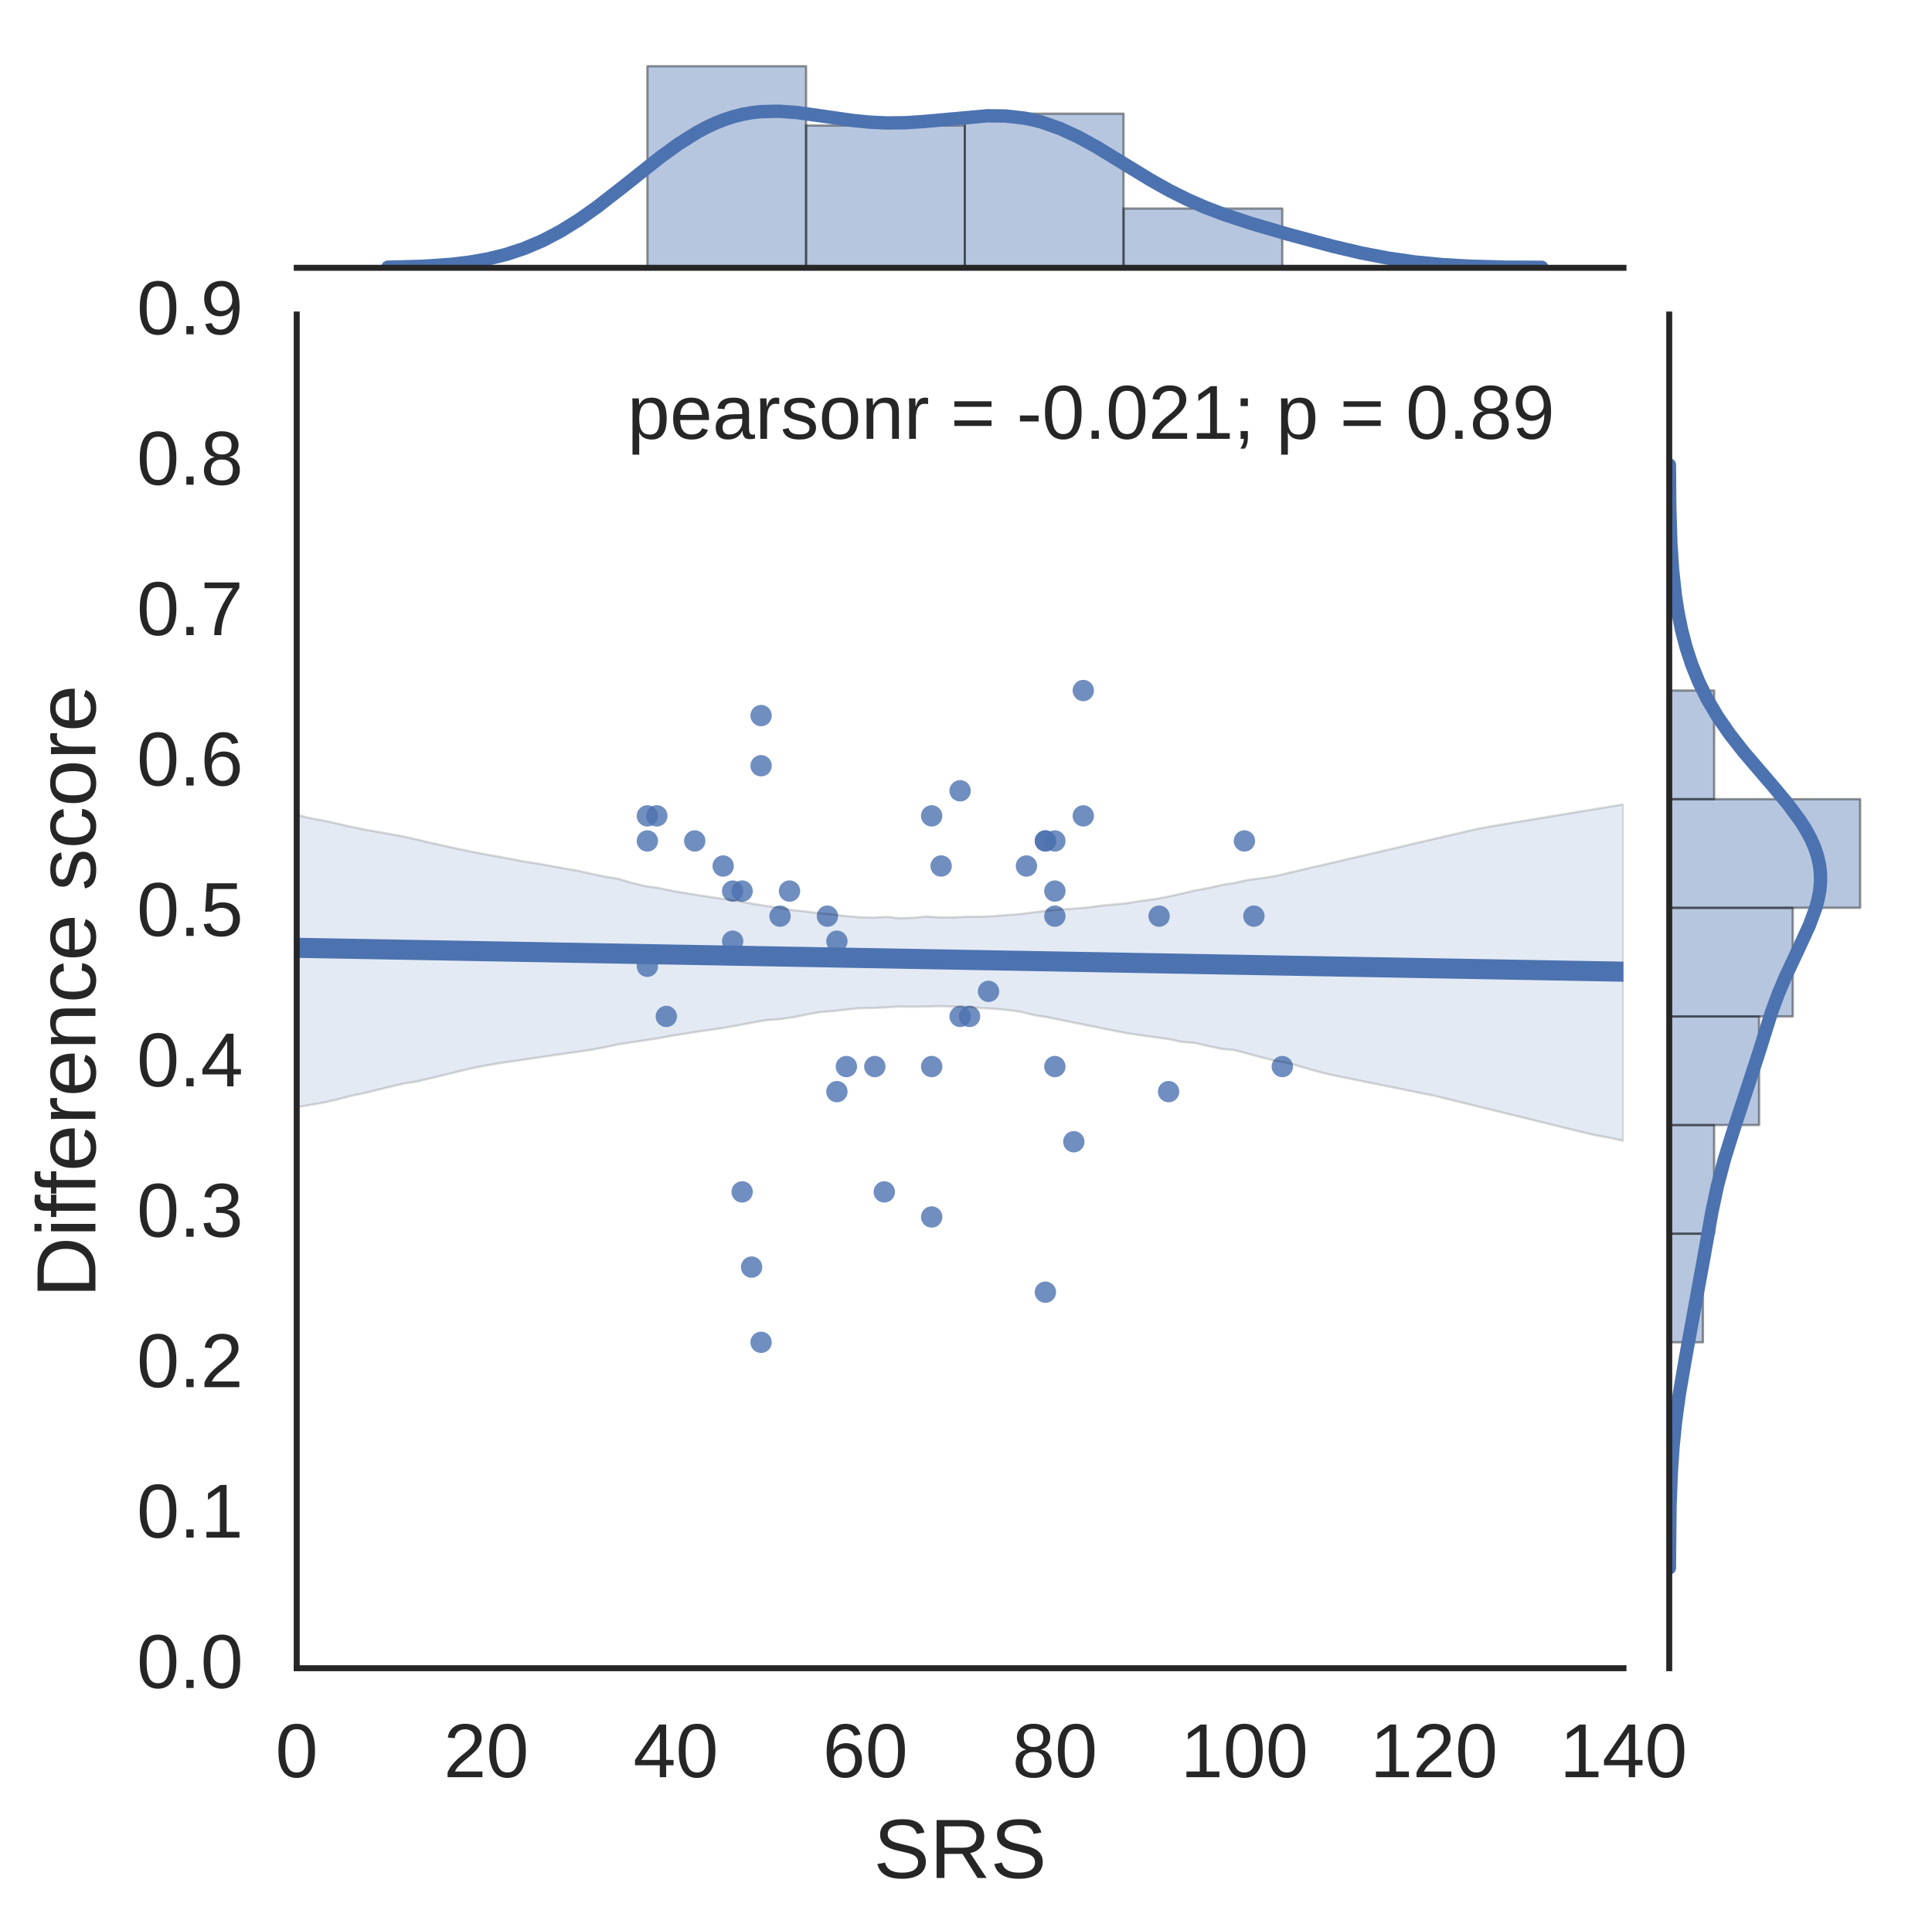 <?xml version="1.0" encoding="utf-8" standalone="no"?>
<!DOCTYPE svg PUBLIC "-//W3C//DTD SVG 1.1//EN"
  "http://www.w3.org/Graphics/SVG/1.1/DTD/svg11.dtd">
<!-- Created with matplotlib (http://matplotlib.org/) -->
<svg height="403pt" version="1.1" viewBox="0 0 404 403" width="404pt" xmlns="http://www.w3.org/2000/svg" xmlns:xlink="http://www.w3.org/1999/xlink">
 <defs>
  <style type="text/css">
*{stroke-linecap:butt;stroke-linejoin:round;stroke-miterlimit:100000;}
  </style>
 </defs>
 <g id="figure_1">
  <g id="patch_1">
   <path d="M 0 403.625 
L 404.087 403.625 
L 404.087 0 
L 0 0 
z
" style="fill:#ffffff;"/>
  </g>
  <g id="axes_1">
   <g id="patch_2">
    <path d="M 62.047 348.903 
L 339.486 348.903 
L 339.486 65.778 
L 62.047 65.778 
z
" style="fill:#ffffff;"/>
   </g>
   <g id="matplotlib.axis_1">
    <g id="xtick_1">
     <g id="line2d_1">
      <defs>
       <path d="M 0 0 
L 0 0 
" id="m0c97fd6c50" style="stroke:#262626;stroke-width:1.6;"/>
      </defs>
      <g>
       <use style="fill:#262626;stroke:#262626;stroke-width:1.6;" x="62.047" xlink:href="#m0c97fd6c50" y="348.903"/>
      </g>
     </g>
     <g id="text_1">
      <!-- 0 -->
      <defs>
       <path d="M 51.703 34.422 
Q 51.703 24.516 49.828 17.75 
Q 47.953 10.984 44.703 6.812 
Q 41.453 2.641 37.062 0.828 
Q 32.672 -0.984 27.688 -0.984 
Q 22.656 -0.984 18.312 0.828 
Q 13.969 2.641 10.766 6.781 
Q 7.562 10.938 5.734 17.703 
Q 3.906 24.469 3.906 34.422 
Q 3.906 44.828 5.734 51.641 
Q 7.562 58.453 10.781 62.5 
Q 14.016 66.547 18.406 68.188 
Q 22.797 69.828 27.984 69.828 
Q 32.906 69.828 37.219 68.188 
Q 41.547 66.547 44.766 62.5 
Q 48 58.453 49.844 51.641 
Q 51.703 44.828 51.703 34.422 
M 42.781 34.422 
Q 42.781 42.625 41.797 48.062 
Q 40.828 53.516 38.922 56.766 
Q 37.016 60.016 34.25 61.359 
Q 31.5 62.703 27.984 62.703 
Q 24.266 62.703 21.438 61.328 
Q 18.609 59.969 16.672 56.719 
Q 14.75 53.469 13.766 48.016 
Q 12.797 42.578 12.797 34.422 
Q 12.797 26.516 13.797 21.094 
Q 14.797 15.672 16.719 12.375 
Q 18.656 9.078 21.438 7.641 
Q 24.219 6.203 27.781 6.203 
Q 31.25 6.203 34.031 7.641 
Q 36.812 9.078 38.734 12.375 
Q 40.672 15.672 41.719 21.094 
Q 42.781 26.516 42.781 34.422 
" id="LiberationSans-30"/>
      </defs>
      <g style="fill:#262626;" transform="translate(57.598 371.698)scale(0.16 -0.16)">
       <use xlink:href="#LiberationSans-30"/>
      </g>
     </g>
    </g>
    <g id="xtick_2">
     <g id="line2d_2">
      <g>
       <use style="fill:#262626;stroke:#262626;stroke-width:1.6;" x="101.681" xlink:href="#m0c97fd6c50" y="348.903"/>
      </g>
     </g>
     <g id="text_2">
      <!-- 20 -->
      <defs>
       <path d="M 5.031 0 
L 5.031 6.203 
Q 7.516 11.922 11.109 16.281 
Q 14.703 20.656 18.656 24.188 
Q 22.609 27.734 26.484 30.766 
Q 30.375 33.797 33.5 36.812 
Q 36.625 39.844 38.547 43.156 
Q 40.484 46.484 40.484 50.688 
Q 40.484 53.609 39.594 55.828 
Q 38.719 58.062 37.062 59.562 
Q 35.406 61.078 33.078 61.828 
Q 30.766 62.594 27.938 62.594 
Q 25.297 62.594 22.969 61.859 
Q 20.656 61.141 18.844 59.672 
Q 17.047 58.203 15.891 56.031 
Q 14.75 53.859 14.406 50.984 
L 5.422 51.812 
Q 5.859 55.516 7.469 58.781 
Q 9.078 62.062 11.906 64.531 
Q 14.75 67 18.719 68.406 
Q 22.703 69.828 27.938 69.828 
Q 33.062 69.828 37.062 68.609 
Q 41.062 67.391 43.812 64.984 
Q 46.578 62.594 48.047 59.078 
Q 49.516 55.562 49.516 50.984 
Q 49.516 47.516 48.266 44.391 
Q 47.016 41.266 44.938 38.422 
Q 42.875 35.594 40.141 32.953 
Q 37.406 30.328 34.422 27.812 
Q 31.453 25.297 28.422 22.828 
Q 25.391 20.359 22.719 17.859 
Q 20.062 15.375 17.969 12.812 
Q 15.875 10.25 14.703 7.469 
L 50.594 7.469 
L 50.594 0 
z
" id="LiberationSans-32"/>
      </defs>
      <g style="fill:#262626;" transform="translate(92.783 371.698)scale(0.16 -0.16)">
       <use xlink:href="#LiberationSans-32"/>
       <use x="55.615" xlink:href="#LiberationSans-30"/>
      </g>
     </g>
    </g>
    <g id="xtick_3">
     <g id="line2d_3">
      <g>
       <use style="fill:#262626;stroke:#262626;stroke-width:1.6;" x="141.315" xlink:href="#m0c97fd6c50" y="348.903"/>
      </g>
     </g>
     <g id="text_3">
      <!-- 40 -->
      <defs>
       <path d="M 43.016 15.578 
L 43.016 0 
L 34.719 0 
L 34.719 15.578 
L 2.297 15.578 
L 2.297 22.406 
L 33.797 68.797 
L 43.016 68.797 
L 43.016 22.516 
L 52.688 22.516 
L 52.688 15.578 
z
M 34.719 58.891 
Q 34.625 58.641 34.234 57.938 
Q 33.844 57.234 33.344 56.344 
Q 32.859 55.469 32.344 54.562 
Q 31.844 53.656 31.453 53.078 
L 13.812 27.094 
Q 13.578 26.703 13.109 26.062 
Q 12.641 25.438 12.156 24.781 
Q 11.672 24.125 11.172 23.484 
Q 10.688 22.859 10.406 22.516 
L 34.719 22.516 
z
" id="LiberationSans-34"/>
      </defs>
      <g style="fill:#262626;" transform="translate(132.417 371.698)scale(0.16 -0.16)">
       <use xlink:href="#LiberationSans-34"/>
       <use x="55.615" xlink:href="#LiberationSans-30"/>
      </g>
     </g>
    </g>
    <g id="xtick_4">
     <g id="line2d_4">
      <g>
       <use style="fill:#262626;stroke:#262626;stroke-width:1.6;" x="180.949" xlink:href="#m0c97fd6c50" y="348.903"/>
      </g>
     </g>
     <g id="text_4">
      <!-- 60 -->
      <defs>
       <path d="M 51.219 22.516 
Q 51.219 17.328 49.781 13 
Q 48.344 8.688 45.531 5.578 
Q 42.719 2.484 38.562 0.75 
Q 34.422 -0.984 29 -0.984 
Q 23 -0.984 18.5 1.312 
Q 14.016 3.609 11.031 7.922 
Q 8.062 12.25 6.562 18.531 
Q 5.078 24.812 5.078 32.812 
Q 5.078 42 6.766 48.922 
Q 8.453 55.859 11.625 60.5 
Q 14.797 65.141 19.359 67.484 
Q 23.922 69.828 29.688 69.828 
Q 33.203 69.828 36.281 69.094 
Q 39.359 68.359 41.875 66.719 
Q 44.391 65.094 46.281 62.406 
Q 48.188 59.719 49.312 55.812 
L 40.922 54.297 
Q 39.547 58.734 36.547 60.719 
Q 33.547 62.703 29.594 62.703 
Q 25.984 62.703 23.047 60.984 
Q 20.125 59.281 18.062 55.875 
Q 16.016 52.484 14.906 47.359 
Q 13.812 42.234 13.812 35.406 
Q 16.219 39.844 20.562 42.156 
Q 24.906 44.484 30.516 44.484 
Q 35.203 44.484 39.016 42.969 
Q 42.828 41.453 45.531 38.594 
Q 48.25 35.75 49.734 31.672 
Q 51.219 27.594 51.219 22.516 
M 42.281 22.125 
Q 42.281 25.688 41.406 28.562 
Q 40.531 31.453 38.766 33.469 
Q 37.016 35.5 34.422 36.594 
Q 31.844 37.703 28.422 37.703 
Q 26.031 37.703 23.578 36.984 
Q 21.141 36.281 19.156 34.688 
Q 17.188 33.109 15.938 30.516 
Q 14.703 27.938 14.703 24.219 
Q 14.703 20.406 15.672 17.109 
Q 16.656 13.812 18.484 11.375 
Q 20.312 8.938 22.891 7.516 
Q 25.484 6.109 28.719 6.109 
Q 31.891 6.109 34.406 7.203 
Q 36.922 8.297 38.672 10.375 
Q 40.438 12.453 41.359 15.422 
Q 42.281 18.406 42.281 22.125 
" id="LiberationSans-36"/>
      </defs>
      <g style="fill:#262626;" transform="translate(172.052 371.698)scale(0.16 -0.16)">
       <use xlink:href="#LiberationSans-36"/>
       <use x="55.615" xlink:href="#LiberationSans-30"/>
      </g>
     </g>
    </g>
    <g id="xtick_5">
     <g id="line2d_5">
      <g>
       <use style="fill:#262626;stroke:#262626;stroke-width:1.6;" x="220.583" xlink:href="#m0c97fd6c50" y="348.903"/>
      </g>
     </g>
     <g id="text_5">
      <!-- 80 -->
      <defs>
       <path d="M 51.266 19.188 
Q 51.266 14.797 49.875 11.109 
Q 48.484 7.422 45.625 4.734 
Q 42.781 2.047 38.328 0.531 
Q 33.891 -0.984 27.828 -0.984 
Q 21.781 -0.984 17.359 0.531 
Q 12.938 2.047 10.031 4.703 
Q 7.125 7.375 5.734 11.062 
Q 4.344 14.75 4.344 19.094 
Q 4.344 22.859 5.484 25.781 
Q 6.641 28.719 8.562 30.828 
Q 10.5 32.953 12.969 34.25 
Q 15.438 35.547 18.062 35.984 
L 18.062 36.188 
Q 15.188 36.859 12.906 38.375 
Q 10.641 39.891 9.094 42.016 
Q 7.562 44.141 6.75 46.719 
Q 5.953 49.312 5.953 52.203 
Q 5.953 55.812 7.344 59 
Q 8.734 62.203 11.469 64.625 
Q 14.203 67.047 18.25 68.438 
Q 22.312 69.828 27.641 69.828 
Q 33.25 69.828 37.375 68.406 
Q 41.5 67 44.203 64.578 
Q 46.922 62.156 48.234 58.938 
Q 49.562 55.719 49.562 52.094 
Q 49.562 49.266 48.75 46.672 
Q 47.953 44.094 46.406 41.969 
Q 44.875 39.844 42.594 38.344 
Q 40.328 36.859 37.359 36.281 
L 37.359 36.078 
Q 40.328 35.594 42.859 34.297 
Q 45.406 33.016 47.266 30.891 
Q 49.125 28.766 50.188 25.828 
Q 51.266 22.906 51.266 19.188 
M 40.438 51.609 
Q 40.438 54.203 39.766 56.344 
Q 39.109 58.5 37.594 60.031 
Q 36.078 61.578 33.641 62.422 
Q 31.203 63.281 27.641 63.281 
Q 24.172 63.281 21.781 62.422 
Q 19.391 61.578 17.844 60.031 
Q 16.312 58.5 15.625 56.344 
Q 14.938 54.203 14.938 51.609 
Q 14.938 49.562 15.469 47.406 
Q 16.016 45.266 17.422 43.5 
Q 18.844 41.75 21.328 40.625 
Q 23.828 39.5 27.734 39.5 
Q 31.891 39.5 34.406 40.625 
Q 36.922 41.75 38.25 43.5 
Q 39.594 45.266 40.016 47.406 
Q 40.438 49.562 40.438 51.609 
M 42.141 20.016 
Q 42.141 22.516 41.453 24.828 
Q 40.766 27.156 39.109 28.938 
Q 37.453 30.719 34.641 31.812 
Q 31.844 32.906 27.641 32.906 
Q 23.781 32.906 21.062 31.812 
Q 18.359 30.719 16.672 28.906 
Q 14.984 27.094 14.203 24.719 
Q 13.422 22.359 13.422 19.828 
Q 13.422 16.656 14.203 14.031 
Q 14.984 11.422 16.688 9.547 
Q 18.406 7.672 21.188 6.641 
Q 23.969 5.609 27.938 5.609 
Q 31.938 5.609 34.672 6.641 
Q 37.406 7.672 39.062 9.547 
Q 40.719 11.422 41.422 14.078 
Q 42.141 16.75 42.141 20.016 
" id="LiberationSans-38"/>
      </defs>
      <g style="fill:#262626;" transform="translate(211.686 371.698)scale(0.16 -0.16)">
       <use xlink:href="#LiberationSans-38"/>
       <use x="55.615" xlink:href="#LiberationSans-30"/>
      </g>
     </g>
    </g>
    <g id="xtick_6">
     <g id="line2d_6">
      <g>
       <use style="fill:#262626;stroke:#262626;stroke-width:1.6;" x="260.217" xlink:href="#m0c97fd6c50" y="348.903"/>
      </g>
     </g>
     <g id="text_6">
      <!-- 100 -->
      <defs>
       <path d="M 7.625 0 
L 7.625 7.469 
L 25.141 7.469 
L 25.141 60.406 
L 9.625 49.312 
L 9.625 57.625 
L 25.875 68.797 
L 33.984 68.797 
L 33.984 7.469 
L 50.734 7.469 
L 50.734 0 
z
" id="LiberationSans-31"/>
      </defs>
      <g style="fill:#262626;" transform="translate(246.871 371.698)scale(0.16 -0.16)">
       <use xlink:href="#LiberationSans-31"/>
       <use x="55.615" xlink:href="#LiberationSans-30"/>
       <use x="111.23" xlink:href="#LiberationSans-30"/>
      </g>
     </g>
    </g>
    <g id="xtick_7">
     <g id="line2d_7">
      <g>
       <use style="fill:#262626;stroke:#262626;stroke-width:1.6;" x="299.852" xlink:href="#m0c97fd6c50" y="348.903"/>
      </g>
     </g>
     <g id="text_7">
      <!-- 120 -->
      <g style="fill:#262626;" transform="translate(286.505 371.698)scale(0.16 -0.16)">
       <use xlink:href="#LiberationSans-31"/>
       <use x="55.615" xlink:href="#LiberationSans-32"/>
       <use x="111.23" xlink:href="#LiberationSans-30"/>
      </g>
     </g>
    </g>
    <g id="xtick_8">
     <g id="line2d_8">
      <g>
       <use style="fill:#262626;stroke:#262626;stroke-width:1.6;" x="339.486" xlink:href="#m0c97fd6c50" y="348.903"/>
      </g>
     </g>
     <g id="text_8">
      <!-- 140 -->
      <g style="fill:#262626;" transform="translate(326.14 371.698)scale(0.16 -0.16)">
       <use xlink:href="#LiberationSans-31"/>
       <use x="55.615" xlink:href="#LiberationSans-34"/>
       <use x="111.23" xlink:href="#LiberationSans-30"/>
      </g>
     </g>
    </g>
    <g id="text_9">
     <!-- SRS -->
     <defs>
      <path d="M 62.109 19 
Q 62.109 14.656 60.422 10.984 
Q 58.734 7.328 55.219 4.656 
Q 51.703 2 46.359 0.5 
Q 41.016 -0.984 33.688 -0.984 
Q 20.844 -0.984 13.672 3.516 
Q 6.5 8.016 4.547 16.5 
L 13.578 18.312 
Q 14.266 15.625 15.672 13.422 
Q 17.094 11.234 19.5 9.641 
Q 21.922 8.062 25.484 7.172 
Q 29.047 6.297 34.031 6.297 
Q 38.188 6.297 41.656 7 
Q 45.125 7.719 47.609 9.172 
Q 50.094 10.641 51.484 12.953 
Q 52.875 15.281 52.875 18.5 
Q 52.875 21.875 51.344 23.969 
Q 49.812 26.078 47.016 27.438 
Q 44.234 28.812 40.375 29.734 
Q 36.531 30.672 31.844 31.734 
Q 28.953 32.375 26.047 33.125 
Q 23.141 33.891 20.484 34.938 
Q 17.828 35.984 15.484 37.391 
Q 13.141 38.812 11.422 40.797 
Q 9.719 42.781 8.734 45.391 
Q 7.766 48 7.766 51.422 
Q 7.766 56.297 9.734 59.781 
Q 11.719 63.281 15.234 65.531 
Q 18.75 67.781 23.531 68.797 
Q 28.328 69.828 33.891 69.828 
Q 40.281 69.828 44.812 68.828 
Q 49.359 67.828 52.484 65.812 
Q 55.609 63.812 57.484 60.859 
Q 59.375 57.906 60.5 54 
L 51.312 52.391 
Q 50.641 54.891 49.344 56.844 
Q 48.047 58.797 45.938 60.109 
Q 43.844 61.422 40.844 62.109 
Q 37.844 62.797 33.797 62.797 
Q 29 62.797 25.75 61.938 
Q 22.516 61.078 20.531 59.609 
Q 18.562 58.156 17.703 56.172 
Q 16.844 54.203 16.844 51.906 
Q 16.844 48.828 18.375 46.844 
Q 19.922 44.875 22.562 43.547 
Q 25.203 42.234 28.656 41.359 
Q 32.125 40.484 36.031 39.594 
Q 39.203 38.875 42.359 38.109 
Q 45.516 37.359 48.391 36.297 
Q 51.266 35.25 53.781 33.828 
Q 56.297 32.422 58.156 30.375 
Q 60.016 28.328 61.062 25.531 
Q 62.109 22.75 62.109 19 
" id="LiberationSans-53"/>
      <path d="M 56.844 0 
L 38.969 28.562 
L 17.531 28.562 
L 17.531 0 
L 8.203 0 
L 8.203 68.797 
L 40.578 68.797 
Q 46.438 68.797 50.953 67.453 
Q 55.469 66.109 58.547 63.562 
Q 61.625 61.031 63.234 57.375 
Q 64.844 53.719 64.844 49.125 
Q 64.844 45.844 63.891 42.672 
Q 62.938 39.5 60.891 36.859 
Q 58.844 34.234 55.656 32.328 
Q 52.484 30.422 48.047 29.641 
L 67.578 0 
z
M 55.469 49.031 
Q 55.469 52.156 54.391 54.438 
Q 53.328 56.734 51.266 58.266 
Q 49.219 59.812 46.281 60.562 
Q 43.359 61.328 39.656 61.328 
L 17.531 61.328 
L 17.531 35.938 
L 40.047 35.938 
Q 44.047 35.938 46.969 36.938 
Q 49.906 37.938 51.781 39.688 
Q 53.656 41.453 54.562 43.844 
Q 55.469 46.234 55.469 49.031 
" id="LiberationSans-52"/>
     </defs>
     <g style="fill:#262626;" transform="translate(182.671 392.772)scale(0.176 -0.176)">
      <use xlink:href="#LiberationSans-53"/>
      <use x="66.699" xlink:href="#LiberationSans-52"/>
      <use x="138.916" xlink:href="#LiberationSans-53"/>
     </g>
    </g>
   </g>
   <g id="matplotlib.axis_2">
    <g id="ytick_1">
     <g id="line2d_9">
      <g>
       <use style="fill:#262626;stroke:#262626;stroke-width:1.6;" x="62.047" xlink:href="#m0c97fd6c50" y="348.903"/>
      </g>
     </g>
     <g id="text_10">
      <!-- 0.0 -->
      <defs>
       <path d="M 9.125 0 
L 9.125 10.688 
L 18.656 10.688 
L 18.656 0 
z
" id="LiberationSans-2e"/>
      </defs>
      <g style="fill:#262626;" transform="translate(28.607 353.041)scale(0.16 -0.16)">
       <use xlink:href="#LiberationSans-30"/>
       <use x="55.615" xlink:href="#LiberationSans-2e"/>
       <use x="83.398" xlink:href="#LiberationSans-30"/>
      </g>
     </g>
    </g>
    <g id="ytick_2">
     <g id="line2d_10">
      <g>
       <use style="fill:#262626;stroke:#262626;stroke-width:1.6;" x="62.047" xlink:href="#m0c97fd6c50" y="317.445"/>
      </g>
     </g>
     <g id="text_11">
      <!-- 0.1 -->
      <g style="fill:#262626;" transform="translate(28.607 321.582)scale(0.16 -0.16)">
       <use xlink:href="#LiberationSans-30"/>
       <use x="55.615" xlink:href="#LiberationSans-2e"/>
       <use x="83.398" xlink:href="#LiberationSans-31"/>
      </g>
     </g>
    </g>
    <g id="ytick_3">
     <g id="line2d_11">
      <g>
       <use style="fill:#262626;stroke:#262626;stroke-width:1.6;" x="62.047" xlink:href="#m0c97fd6c50" y="285.986"/>
      </g>
     </g>
     <g id="text_12">
      <!-- 0.2 -->
      <g style="fill:#262626;" transform="translate(28.607 290.124)scale(0.16 -0.16)">
       <use xlink:href="#LiberationSans-30"/>
       <use x="55.615" xlink:href="#LiberationSans-2e"/>
       <use x="83.398" xlink:href="#LiberationSans-32"/>
      </g>
     </g>
    </g>
    <g id="ytick_4">
     <g id="line2d_12">
      <g>
       <use style="fill:#262626;stroke:#262626;stroke-width:1.6;" x="62.047" xlink:href="#m0c97fd6c50" y="254.528"/>
      </g>
     </g>
     <g id="text_13">
      <!-- 0.3 -->
      <defs>
       <path d="M 51.219 19 
Q 51.219 14.266 49.672 10.547 
Q 48.141 6.844 45.188 4.266 
Q 42.234 1.703 37.859 0.359 
Q 33.5 -0.984 27.875 -0.984 
Q 21.484 -0.984 17.109 0.609 
Q 12.75 2.203 9.906 4.812 
Q 7.078 7.422 5.656 10.766 
Q 4.25 14.109 3.812 17.672 
L 12.891 18.5 
Q 13.281 15.766 14.328 13.516 
Q 15.375 11.281 17.188 9.672 
Q 19 8.062 21.625 7.172 
Q 24.266 6.297 27.875 6.297 
Q 34.516 6.297 38.297 9.562 
Q 42.094 12.844 42.094 19.281 
Q 42.094 23.094 40.406 25.406 
Q 38.719 27.734 36.203 29.031 
Q 33.688 30.328 30.734 30.766 
Q 27.781 31.203 25.297 31.203 
L 20.312 31.203 
L 20.312 38.812 
L 25.094 38.812 
Q 27.594 38.812 30.266 39.328 
Q 32.953 39.844 35.172 41.188 
Q 37.406 42.531 38.844 44.828 
Q 40.281 47.125 40.281 50.688 
Q 40.281 56.203 37.031 59.391 
Q 33.797 62.594 27.391 62.594 
Q 21.578 62.594 17.984 59.609 
Q 14.406 56.641 13.812 51.219 
L 4.984 51.906 
Q 5.516 56.453 7.469 59.812 
Q 9.422 63.188 12.422 65.406 
Q 15.438 67.625 19.281 68.719 
Q 23.141 69.828 27.484 69.828 
Q 33.25 69.828 37.391 68.375 
Q 41.547 66.938 44.188 64.469 
Q 46.828 62.016 48.062 58.688 
Q 49.312 55.375 49.312 51.609 
Q 49.312 48.578 48.484 45.938 
Q 47.656 43.312 45.891 41.203 
Q 44.141 39.109 41.422 37.594 
Q 38.719 36.078 34.906 35.297 
L 34.906 35.109 
Q 39.062 34.672 42.141 33.219 
Q 45.219 31.781 47.219 29.625 
Q 49.219 27.484 50.219 24.75 
Q 51.219 22.016 51.219 19 
" id="LiberationSans-33"/>
      </defs>
      <g style="fill:#262626;" transform="translate(28.607 258.665)scale(0.16 -0.16)">
       <use xlink:href="#LiberationSans-30"/>
       <use x="55.615" xlink:href="#LiberationSans-2e"/>
       <use x="83.398" xlink:href="#LiberationSans-33"/>
      </g>
     </g>
    </g>
    <g id="ytick_5">
     <g id="line2d_13">
      <g>
       <use style="fill:#262626;stroke:#262626;stroke-width:1.6;" x="62.047" xlink:href="#m0c97fd6c50" y="223.07"/>
      </g>
     </g>
     <g id="text_14">
      <!-- 0.4 -->
      <g style="fill:#262626;" transform="translate(28.607 227.207)scale(0.16 -0.16)">
       <use xlink:href="#LiberationSans-30"/>
       <use x="55.615" xlink:href="#LiberationSans-2e"/>
       <use x="83.398" xlink:href="#LiberationSans-34"/>
      </g>
     </g>
    </g>
    <g id="ytick_6">
     <g id="line2d_14">
      <g>
       <use style="fill:#262626;stroke:#262626;stroke-width:1.6;" x="62.047" xlink:href="#m0c97fd6c50" y="191.611"/>
      </g>
     </g>
     <g id="text_15">
      <!-- 0.5 -->
      <defs>
       <path d="M 51.422 22.406 
Q 51.422 17.234 49.859 12.938 
Q 48.297 8.641 45.219 5.531 
Q 42.141 2.438 37.578 0.719 
Q 33.016 -0.984 27 -0.984 
Q 21.578 -0.984 17.547 0.281 
Q 13.531 1.562 10.734 3.781 
Q 7.953 6 6.312 8.984 
Q 4.688 11.969 4 15.375 
L 12.891 16.406 
Q 13.422 14.453 14.391 12.625 
Q 15.375 10.797 17.062 9.344 
Q 18.75 7.906 21.219 7.047 
Q 23.688 6.203 27.203 6.203 
Q 30.609 6.203 33.391 7.25 
Q 36.188 8.297 38.156 10.344 
Q 40.141 12.406 41.203 15.375 
Q 42.281 18.359 42.281 22.219 
Q 42.281 25.391 41.25 28.047 
Q 40.234 30.719 38.328 32.641 
Q 36.422 34.578 33.656 35.641 
Q 30.906 36.719 27.391 36.719 
Q 25.203 36.719 23.344 36.328 
Q 21.484 35.938 19.891 35.25 
Q 18.312 34.578 17.016 33.672 
Q 15.719 32.766 14.594 31.781 
L 6 31.781 
L 8.297 68.797 
L 47.406 68.797 
L 47.406 61.328 
L 16.312 61.328 
L 14.984 39.5 
Q 17.328 41.312 20.844 42.594 
Q 24.359 43.891 29.203 43.891 
Q 34.328 43.891 38.422 42.328 
Q 42.531 40.766 45.406 37.906 
Q 48.297 35.062 49.859 31.109 
Q 51.422 27.156 51.422 22.406 
" id="LiberationSans-35"/>
      </defs>
      <g style="fill:#262626;" transform="translate(28.607 195.749)scale(0.16 -0.16)">
       <use xlink:href="#LiberationSans-30"/>
       <use x="55.615" xlink:href="#LiberationSans-2e"/>
       <use x="83.398" xlink:href="#LiberationSans-35"/>
      </g>
     </g>
    </g>
    <g id="ytick_7">
     <g id="line2d_15">
      <g>
       <use style="fill:#262626;stroke:#262626;stroke-width:1.6;" x="62.047" xlink:href="#m0c97fd6c50" y="160.153"/>
      </g>
     </g>
     <g id="text_16">
      <!-- 0.6 -->
      <g style="fill:#262626;" transform="translate(28.607 164.29)scale(0.16 -0.16)">
       <use xlink:href="#LiberationSans-30"/>
       <use x="55.615" xlink:href="#LiberationSans-2e"/>
       <use x="83.398" xlink:href="#LiberationSans-36"/>
      </g>
     </g>
    </g>
    <g id="ytick_8">
     <g id="line2d_16">
      <g>
       <use style="fill:#262626;stroke:#262626;stroke-width:1.6;" x="62.047" xlink:href="#m0c97fd6c50" y="128.694"/>
      </g>
     </g>
     <g id="text_17">
      <!-- 0.7 -->
      <defs>
       <path d="M 50.594 61.672 
Q 45.406 53.766 41.062 46.453 
Q 36.719 39.156 33.594 31.75 
Q 30.469 24.359 28.734 16.578 
Q 27 8.797 27 0 
L 17.828 0 
Q 17.828 8.25 19.781 16.188 
Q 21.734 24.125 25.047 31.766 
Q 28.375 39.406 32.766 46.781 
Q 37.156 54.156 42.094 61.328 
L 5.125 61.328 
L 5.125 68.797 
L 50.594 68.797 
z
" id="LiberationSans-37"/>
      </defs>
      <g style="fill:#262626;" transform="translate(28.607 132.832)scale(0.16 -0.16)">
       <use xlink:href="#LiberationSans-30"/>
       <use x="55.615" xlink:href="#LiberationSans-2e"/>
       <use x="83.398" xlink:href="#LiberationSans-37"/>
      </g>
     </g>
    </g>
    <g id="ytick_9">
     <g id="line2d_17">
      <g>
       <use style="fill:#262626;stroke:#262626;stroke-width:1.6;" x="62.047" xlink:href="#m0c97fd6c50" y="97.236"/>
      </g>
     </g>
     <g id="text_18">
      <!-- 0.8 -->
      <g style="fill:#262626;" transform="translate(28.607 101.374)scale(0.16 -0.16)">
       <use xlink:href="#LiberationSans-30"/>
       <use x="55.615" xlink:href="#LiberationSans-2e"/>
       <use x="83.398" xlink:href="#LiberationSans-38"/>
      </g>
     </g>
    </g>
    <g id="ytick_10">
     <g id="line2d_18">
      <g>
       <use style="fill:#262626;stroke:#262626;stroke-width:1.6;" x="62.047" xlink:href="#m0c97fd6c50" y="65.778"/>
      </g>
     </g>
     <g id="text_19">
      <!-- 0.9 -->
      <defs>
       <path d="M 50.875 35.797 
Q 50.875 26.609 49.141 19.703 
Q 47.406 12.797 44.188 8.203 
Q 40.969 3.609 36.344 1.312 
Q 31.734 -0.984 25.984 -0.984 
Q 22.016 -0.984 18.844 -0.172 
Q 15.672 0.641 13.172 2.344 
Q 10.688 4.047 8.922 6.781 
Q 7.172 9.516 6.109 13.375 
L 14.5 14.703 
Q 15.875 10.25 18.781 8.172 
Q 21.688 6.109 26.125 6.109 
Q 29.688 6.109 32.641 7.781 
Q 35.594 9.469 37.672 12.844 
Q 39.75 16.219 40.922 21.297 
Q 42.094 26.375 42.188 33.203 
Q 41.156 30.906 39.375 29.094 
Q 37.594 27.297 35.328 26.047 
Q 33.062 24.812 30.422 24.141 
Q 27.781 23.484 25.094 23.484 
Q 20.406 23.484 16.625 25.172 
Q 12.844 26.859 10.203 29.875 
Q 7.562 32.906 6.125 37.172 
Q 4.688 41.453 4.688 46.688 
Q 4.688 52 6.219 56.297 
Q 7.766 60.594 10.688 63.594 
Q 13.625 66.609 17.891 68.219 
Q 22.172 69.828 27.594 69.828 
Q 39.062 69.828 44.969 61.328 
Q 50.875 52.828 50.875 35.797 
M 41.312 44.281 
Q 41.312 48.094 40.406 51.453 
Q 39.5 54.828 37.719 57.312 
Q 35.938 59.812 33.328 61.25 
Q 30.719 62.703 27.297 62.703 
Q 24.125 62.703 21.578 61.578 
Q 19.047 60.453 17.281 58.375 
Q 15.531 56.297 14.578 53.312 
Q 13.625 50.344 13.625 46.688 
Q 13.625 43.219 14.469 40.234 
Q 15.328 37.25 17.031 35.078 
Q 18.75 32.906 21.281 31.656 
Q 23.828 30.422 27.203 30.422 
Q 29.641 30.422 32.156 31.25 
Q 34.672 32.078 36.688 33.781 
Q 38.719 35.5 40.016 38.109 
Q 41.312 40.719 41.312 44.281 
" id="LiberationSans-39"/>
      </defs>
      <g style="fill:#262626;" transform="translate(28.607 69.915)scale(0.16 -0.16)">
       <use xlink:href="#LiberationSans-30"/>
       <use x="55.615" xlink:href="#LiberationSans-2e"/>
       <use x="83.398" xlink:href="#LiberationSans-39"/>
      </g>
     </g>
    </g>
    <g id="text_20">
     <!-- Difference score -->
     <defs>
      <path d="M 46.391 14.594 
Q 46.391 10.891 44.938 7.984 
Q 43.5 5.078 40.766 3.094 
Q 38.031 1.125 34.047 0.062 
Q 30.078 -0.984 24.953 -0.984 
Q 20.359 -0.984 16.672 -0.266 
Q 12.984 0.438 10.203 2 
Q 7.422 3.562 5.531 6.125 
Q 3.656 8.688 2.781 12.406 
L 10.547 13.922 
Q 11.672 9.672 15.188 7.688 
Q 18.703 5.719 24.953 5.719 
Q 27.781 5.719 30.141 6.109 
Q 32.516 6.5 34.219 7.453 
Q 35.938 8.406 36.891 9.984 
Q 37.844 11.578 37.844 13.922 
Q 37.844 16.312 36.719 17.844 
Q 35.594 19.391 33.594 20.406 
Q 31.594 21.438 28.734 22.188 
Q 25.875 22.953 22.469 23.875 
Q 19.281 24.703 16.156 25.734 
Q 13.031 26.766 10.516 28.438 
Q 8.016 30.125 6.453 32.609 
Q 4.891 35.109 4.891 38.875 
Q 4.891 46.094 10.031 49.875 
Q 15.188 53.656 25.047 53.656 
Q 33.797 53.656 38.938 50.578 
Q 44.094 47.516 45.453 40.719 
L 37.547 39.75 
Q 37.109 41.797 35.938 43.188 
Q 34.766 44.578 33.109 45.438 
Q 31.453 46.297 29.375 46.656 
Q 27.297 47.016 25.047 47.016 
Q 19.094 47.016 16.25 45.203 
Q 13.422 43.406 13.422 39.75 
Q 13.422 37.594 14.469 36.203 
Q 15.531 34.812 17.406 33.859 
Q 19.281 32.906 21.922 32.203 
Q 24.562 31.5 27.734 30.719 
Q 29.828 30.172 32.031 29.562 
Q 34.234 28.953 36.297 28.094 
Q 38.375 27.25 40.203 26.094 
Q 42.047 24.953 43.406 23.344 
Q 44.781 21.734 45.578 19.578 
Q 46.391 17.438 46.391 14.594 
" id="LiberationSans-73"/>
      <path d="M 13.484 24.562 
Q 13.484 20.406 14.328 16.906 
Q 15.188 13.422 16.969 10.906 
Q 18.75 8.406 21.531 7 
Q 24.312 5.609 28.219 5.609 
Q 33.938 5.609 37.375 7.906 
Q 40.828 10.203 42.047 13.719 
L 49.75 11.531 
Q 48.922 9.328 47.438 7.109 
Q 45.953 4.891 43.453 3.094 
Q 40.969 1.312 37.234 0.156 
Q 33.5 -0.984 28.219 -0.984 
Q 16.5 -0.984 10.375 6 
Q 4.25 12.984 4.25 26.766 
Q 4.25 34.188 6.094 39.328 
Q 7.953 44.484 11.172 47.703 
Q 14.406 50.922 18.703 52.359 
Q 23 53.812 27.875 53.812 
Q 34.516 53.812 38.984 51.656 
Q 43.453 49.516 46.156 45.719 
Q 48.875 41.938 50.016 36.812 
Q 51.172 31.688 51.172 25.734 
L 51.172 24.562 
z
M 42.094 31.297 
Q 41.359 39.656 37.844 43.484 
Q 34.328 47.312 27.734 47.312 
Q 25.531 47.312 23.109 46.609 
Q 20.703 45.906 18.656 44.094 
Q 16.609 42.281 15.188 39.172 
Q 13.766 36.078 13.578 31.297 
z
" id="LiberationSans-65"/>
      <path d="M 17.625 46.438 
L 17.625 0 
L 8.844 0 
L 8.844 46.438 
L 1.422 46.438 
L 1.422 52.828 
L 8.844 52.828 
L 8.844 58.797 
Q 8.844 61.672 9.375 64.141 
Q 9.906 66.609 11.344 68.438 
Q 12.797 70.266 15.281 71.312 
Q 17.781 72.359 21.734 72.359 
Q 23.297 72.359 24.969 72.219 
Q 26.656 72.078 27.938 71.781 
L 27.938 65.094 
Q 27.094 65.234 26 65.359 
Q 24.906 65.484 24.031 65.484 
Q 22.078 65.484 20.828 64.938 
Q 19.578 64.406 18.875 63.406 
Q 18.172 62.406 17.891 60.938 
Q 17.625 59.469 17.625 57.562 
L 17.625 52.828 
L 27.938 52.828 
L 27.938 46.438 
z
" id="LiberationSans-66"/>
      <path d="M 6.938 0 
L 6.938 40.531 
Q 6.938 42.188 6.906 43.922 
Q 6.891 45.656 6.828 47.266 
Q 6.781 48.875 6.734 50.281 
Q 6.688 51.703 6.641 52.828 
L 14.938 52.828 
Q 14.984 51.703 15.062 50.266 
Q 15.141 48.828 15.203 47.312 
Q 15.281 45.797 15.297 44.406 
Q 15.328 43.016 15.328 42.047 
L 15.531 42.047 
Q 16.453 45.062 17.5 47.281 
Q 18.562 49.516 19.969 50.953 
Q 21.391 52.391 23.344 53.094 
Q 25.297 53.812 28.078 53.812 
Q 29.156 53.812 30.125 53.641 
Q 31.109 53.469 31.641 53.328 
L 31.641 45.266 
Q 30.766 45.516 29.594 45.625 
Q 28.422 45.75 26.953 45.75 
Q 23.922 45.75 21.797 44.375 
Q 19.672 43.016 18.328 40.594 
Q 17 38.188 16.359 34.844 
Q 15.719 31.5 15.719 27.547 
L 15.719 0 
z
" id="LiberationSans-72"/>
      <path d="M 13.422 26.656 
Q 13.422 22.125 14.078 18.312 
Q 14.75 14.5 16.312 11.734 
Q 17.875 8.984 20.438 7.469 
Q 23 5.953 26.766 5.953 
Q 31.453 5.953 34.594 8.484 
Q 37.75 11.031 38.484 16.312 
L 47.359 15.719 
Q 46.922 12.453 45.453 9.422 
Q 44 6.391 41.484 4.094 
Q 38.969 1.812 35.344 0.406 
Q 31.734 -0.984 27 -0.984 
Q 20.797 -0.984 16.453 1.109 
Q 12.109 3.219 9.391 6.906 
Q 6.688 10.594 5.469 15.594 
Q 4.25 20.609 4.25 26.469 
Q 4.25 31.781 5.125 35.859 
Q 6 39.938 7.594 42.984 
Q 9.188 46.047 11.328 48.125 
Q 13.484 50.203 15.984 51.438 
Q 18.5 52.688 21.281 53.25 
Q 24.078 53.812 26.906 53.812 
Q 31.344 53.812 34.812 52.594 
Q 38.281 51.375 40.797 49.25 
Q 43.312 47.125 44.875 44.234 
Q 46.438 41.359 47.078 38.031 
L 38.031 37.359 
Q 37.359 41.75 34.562 44.328 
Q 31.781 46.922 26.656 46.922 
Q 22.906 46.922 20.391 45.672 
Q 17.875 44.438 16.312 41.922 
Q 14.75 39.406 14.078 35.594 
Q 13.422 31.781 13.422 26.656 
" id="LiberationSans-63"/>
      <path d="M 6.688 64.062 
L 6.688 72.469 
L 15.484 72.469 
L 15.484 64.062 
z
M 6.688 0 
L 6.688 52.828 
L 15.484 52.828 
L 15.484 0 
z
" id="LiberationSans-69"/>
      <path d="M 40.281 0 
L 40.281 33.5 
Q 40.281 37.359 39.719 39.938 
Q 39.156 42.531 37.891 44.109 
Q 36.625 45.703 34.547 46.359 
Q 32.469 47.016 29.391 47.016 
Q 26.266 47.016 23.75 45.922 
Q 21.234 44.828 19.453 42.75 
Q 17.672 40.672 16.688 37.625 
Q 15.719 34.578 15.719 30.609 
L 15.719 0 
L 6.938 0 
L 6.938 41.547 
Q 6.938 43.219 6.906 45.047 
Q 6.891 46.875 6.828 48.5 
Q 6.781 50.141 6.734 51.312 
Q 6.688 52.484 6.641 52.828 
L 14.938 52.828 
Q 14.984 52.594 15.031 51.516 
Q 15.094 50.438 15.156 49.047 
Q 15.234 47.656 15.281 46.219 
Q 15.328 44.781 15.328 43.797 
L 15.484 43.797 
Q 16.75 46.094 18.266 47.953 
Q 19.781 49.812 21.781 51.094 
Q 23.781 52.391 26.359 53.094 
Q 28.953 53.812 32.375 53.812 
Q 36.766 53.812 39.938 52.734 
Q 43.109 51.656 45.156 49.406 
Q 47.219 47.172 48.172 43.625 
Q 49.125 40.094 49.125 35.203 
L 49.125 0 
z
" id="LiberationSans-6e"/>
      <path d="M 51.422 26.469 
Q 51.422 12.594 45.312 5.797 
Q 39.203 -0.984 27.594 -0.984 
Q 22.078 -0.984 17.719 0.672 
Q 13.375 2.344 10.375 5.766 
Q 7.375 9.188 5.781 14.328 
Q 4.203 19.484 4.203 26.469 
Q 4.203 53.812 27.875 53.812 
Q 34.031 53.812 38.5 52.094 
Q 42.969 50.391 45.828 46.969 
Q 48.688 43.562 50.047 38.422 
Q 51.422 33.297 51.422 26.469 
M 42.188 26.469 
Q 42.188 32.625 41.234 36.625 
Q 40.281 40.625 38.453 43.016 
Q 36.625 45.406 33.984 46.359 
Q 31.344 47.312 28.031 47.312 
Q 24.656 47.312 21.938 46.312 
Q 19.234 45.312 17.328 42.891 
Q 15.438 40.484 14.422 36.469 
Q 13.422 32.469 13.422 26.469 
Q 13.422 20.312 14.5 16.281 
Q 15.578 12.25 17.453 9.859 
Q 19.344 7.469 21.906 6.484 
Q 24.469 5.516 27.484 5.516 
Q 30.859 5.516 33.594 6.469 
Q 36.328 7.422 38.234 9.812 
Q 40.141 12.203 41.156 16.25 
Q 42.188 20.312 42.188 26.469 
" id="LiberationSans-6f"/>
      <path id="LiberationSans-20"/>
      <path d="M 67.438 35.109 
Q 67.438 26.516 64.844 19.938 
Q 62.25 13.375 57.75 8.953 
Q 53.266 4.547 47.141 2.266 
Q 41.016 0 33.938 0 
L 8.203 0 
L 8.203 68.797 
L 30.953 68.797 
Q 38.922 68.797 45.625 66.812 
Q 52.344 64.844 57.172 60.719 
Q 62.016 56.594 64.719 50.234 
Q 67.438 43.891 67.438 35.109 
M 58.062 35.109 
Q 58.062 42.094 56.047 47.047 
Q 54.047 52 50.438 55.172 
Q 46.828 58.344 41.797 59.828 
Q 36.766 61.328 30.766 61.328 
L 17.531 61.328 
L 17.531 7.469 
L 32.859 7.469 
Q 38.281 7.469 42.891 9.219 
Q 47.516 10.984 50.875 14.453 
Q 54.25 17.922 56.156 23.094 
Q 58.062 28.266 58.062 35.109 
" id="LiberationSans-44"/>
     </defs>
     <g style="fill:#262626;" transform="translate(19.954 271.406)rotate(-90.0)scale(0.176 -0.176)">
      <use xlink:href="#LiberationSans-44"/>
      <use x="72.217" xlink:href="#LiberationSans-69"/>
      <use x="94.434" xlink:href="#LiberationSans-66"/>
      <use x="122.201" xlink:href="#LiberationSans-66"/>
      <use x="149.984" xlink:href="#LiberationSans-65"/>
      <use x="205.6" xlink:href="#LiberationSans-72"/>
      <use x="238.9" xlink:href="#LiberationSans-65"/>
      <use x="294.516" xlink:href="#LiberationSans-6e"/>
      <use x="350.131" xlink:href="#LiberationSans-63"/>
      <use x="400.131" xlink:href="#LiberationSans-65"/>
      <use x="455.746" xlink:href="#LiberationSans-20"/>
      <use x="483.529" xlink:href="#LiberationSans-73"/>
      <use x="533.529" xlink:href="#LiberationSans-63"/>
      <use x="583.529" xlink:href="#LiberationSans-6f"/>
      <use x="639.145" xlink:href="#LiberationSans-72"/>
      <use x="672.445" xlink:href="#LiberationSans-65"/>
     </g>
    </g>
   </g>
   <g id="PathCollection_1">
    <defs>
     <path d="M 0 2.236 
C 0.593 2.236 1.162 2 1.581 1.581 
C 2 1.162 2.236 0.593 2.236 0 
C 2.236 -0.593 2 -1.162 1.581 -1.581 
C 1.162 -2 0.593 -2.236 0 -2.236 
C -0.593 -2.236 -1.162 -2 -1.581 -1.581 
C -2 -1.162 -2.236 -0.593 -2.236 0 
C -2.236 0.593 -2 1.162 -1.581 1.581 
C -1.162 2 -0.593 2.236 0 2.236 
z
" id="mfa54be158e"/>
    </defs>
    <g clip-path="url(#pb1d2078bb9)">
     <use style="fill:#4c72b0;fill-opacity:0.8;" x="135.37" xlink:href="#mfa54be158e" y="202.097"/>
     <use style="fill:#4c72b0;fill-opacity:0.8;" x="157.169" xlink:href="#mfa54be158e" y="265.014"/>
     <use style="fill:#4c72b0;fill-opacity:0.8;" x="173.022" xlink:href="#mfa54be158e" y="191.611"/>
     <use style="fill:#4c72b0;fill-opacity:0.8;" x="151.223" xlink:href="#mfa54be158e" y="181.125"/>
     <use style="fill:#4c72b0;fill-opacity:0.8;" x="159.15" xlink:href="#mfa54be158e" y="149.667"/>
     <use style="fill:#4c72b0;fill-opacity:0.8;" x="184.912" xlink:href="#mfa54be158e" y="249.285"/>
     <use style="fill:#4c72b0;fill-opacity:0.8;" x="139.333" xlink:href="#mfa54be158e" y="212.583"/>
     <use style="fill:#4c72b0;fill-opacity:0.8;" x="155.187" xlink:href="#mfa54be158e" y="249.285"/>
     <use style="fill:#4c72b0;fill-opacity:0.8;" x="135.37" xlink:href="#mfa54be158e" y="170.639"/>
     <use style="fill:#4c72b0;fill-opacity:0.8;" x="159.15" xlink:href="#mfa54be158e" y="280.743"/>
     <use style="fill:#4c72b0;fill-opacity:0.8;" x="194.821" xlink:href="#mfa54be158e" y="223.07"/>
     <use style="fill:#4c72b0;fill-opacity:0.8;" x="153.205" xlink:href="#mfa54be158e" y="196.854"/>
     <use style="fill:#4c72b0;fill-opacity:0.8;" x="165.095" xlink:href="#mfa54be158e" y="186.368"/>
     <use style="fill:#4c72b0;fill-opacity:0.8;" x="137.351" xlink:href="#mfa54be158e" y="170.639"/>
     <use style="fill:#4c72b0;fill-opacity:0.8;" x="155.187" xlink:href="#mfa54be158e" y="186.368"/>
     <use style="fill:#4c72b0;fill-opacity:0.8;" x="194.821" xlink:href="#mfa54be158e" y="170.639"/>
     <use style="fill:#4c72b0;fill-opacity:0.8;" x="159.15" xlink:href="#mfa54be158e" y="160.153"/>
     <use style="fill:#4c72b0;fill-opacity:0.8;" x="153.205" xlink:href="#mfa54be158e" y="186.368"/>
     <use style="fill:#4c72b0;fill-opacity:0.8;" x="135.37" xlink:href="#mfa54be158e" y="175.882"/>
     <use style="fill:#4c72b0;fill-opacity:0.8;" x="145.278" xlink:href="#mfa54be158e" y="175.882"/>
     <use style="fill:#4c72b0;fill-opacity:0.8;" x="182.931" xlink:href="#mfa54be158e" y="223.07"/>
     <use style="fill:#4c72b0;fill-opacity:0.8;" x="175.004" xlink:href="#mfa54be158e" y="228.313"/>
     <use style="fill:#4c72b0;fill-opacity:0.8;" x="176.986" xlink:href="#mfa54be158e" y="223.07"/>
     <use style="fill:#4c72b0;fill-opacity:0.8;" x="163.114" xlink:href="#mfa54be158e" y="191.611"/>
     <use style="fill:#4c72b0;fill-opacity:0.8;" x="244.364" xlink:href="#mfa54be158e" y="228.313"/>
     <use style="fill:#4c72b0;fill-opacity:0.8;" x="242.382" xlink:href="#mfa54be158e" y="191.611"/>
     <use style="fill:#4c72b0;fill-opacity:0.8;" x="262.199" xlink:href="#mfa54be158e" y="191.611"/>
     <use style="fill:#4c72b0;fill-opacity:0.8;" x="224.547" xlink:href="#mfa54be158e" y="238.799"/>
     <use style="fill:#4c72b0;fill-opacity:0.8;" x="268.144" xlink:href="#mfa54be158e" y="223.07"/>
     <use style="fill:#4c72b0;fill-opacity:0.8;" x="200.766" xlink:href="#mfa54be158e" y="212.583"/>
     <use style="fill:#4c72b0;fill-opacity:0.8;" x="200.766" xlink:href="#mfa54be158e" y="165.396"/>
     <use style="fill:#4c72b0;fill-opacity:0.8;" x="226.528" xlink:href="#mfa54be158e" y="144.424"/>
     <use style="fill:#4c72b0;fill-opacity:0.8;" x="220.583" xlink:href="#mfa54be158e" y="191.611"/>
     <use style="fill:#4c72b0;fill-opacity:0.8;" x="194.821" xlink:href="#mfa54be158e" y="254.528"/>
     <use style="fill:#4c72b0;fill-opacity:0.8;" x="218.602" xlink:href="#mfa54be158e" y="175.882"/>
     <use style="fill:#4c72b0;fill-opacity:0.8;" x="218.602" xlink:href="#mfa54be158e" y="270.257"/>
     <use style="fill:#4c72b0;fill-opacity:0.8;" x="260.217" xlink:href="#mfa54be158e" y="175.882"/>
     <use style="fill:#4c72b0;fill-opacity:0.8;" x="218.602" xlink:href="#mfa54be158e" y="175.882"/>
     <use style="fill:#4c72b0;fill-opacity:0.8;" x="220.583" xlink:href="#mfa54be158e" y="223.07"/>
     <use style="fill:#4c72b0;fill-opacity:0.8;" x="202.748" xlink:href="#mfa54be158e" y="212.583"/>
     <use style="fill:#4c72b0;fill-opacity:0.8;" x="206.711" xlink:href="#mfa54be158e" y="207.34"/>
     <use style="fill:#4c72b0;fill-opacity:0.8;" x="226.528" xlink:href="#mfa54be158e" y="170.639"/>
     <use style="fill:#4c72b0;fill-opacity:0.8;" x="175.004" xlink:href="#mfa54be158e" y="196.854"/>
     <use style="fill:#4c72b0;fill-opacity:0.8;" x="196.803" xlink:href="#mfa54be158e" y="181.125"/>
     <use style="fill:#4c72b0;fill-opacity:0.8;" x="220.583" xlink:href="#mfa54be158e" y="186.368"/>
     <use style="fill:#4c72b0;fill-opacity:0.8;" x="220.583" xlink:href="#mfa54be158e" y="175.882"/>
     <use style="fill:#4c72b0;fill-opacity:0.8;" x="214.638" xlink:href="#mfa54be158e" y="181.125"/>
    </g>
   </g>
   <g id="PolyCollection_1">
    <defs>
     <path d="M 62.047 -233.222 
L 62.047 -172.049 
L 64.849 -172.528 
L 67.651 -173.008 
L 70.454 -173.657 
L 73.256 -174.402 
L 76.059 -174.987 
L 78.861 -175.668 
L 81.663 -176.352 
L 84.466 -177.016 
L 87.268 -177.455 
L 90.071 -178.122 
L 92.873 -178.805 
L 95.676 -179.487 
L 98.478 -180.169 
L 101.28 -180.716 
L 104.083 -181.213 
L 106.885 -181.624 
L 109.688 -182.036 
L 112.49 -182.447 
L 115.292 -182.873 
L 118.095 -183.263 
L 120.897 -183.667 
L 123.7 -184.074 
L 126.502 -184.62 
L 129.305 -185.207 
L 132.107 -185.636 
L 134.909 -186.058 
L 137.712 -186.486 
L 140.514 -187.022 
L 143.317 -187.442 
L 146.119 -187.9 
L 148.921 -188.29 
L 151.724 -188.727 
L 154.526 -189.223 
L 157.329 -189.758 
L 160.131 -190.241 
L 162.934 -190.465 
L 165.736 -190.856 
L 168.538 -191.418 
L 171.341 -191.931 
L 174.143 -192.154 
L 176.946 -192.475 
L 179.748 -192.784 
L 182.55 -192.814 
L 185.353 -192.94 
L 188.155 -193.114 
L 190.958 -193.074 
L 193.76 -193.133 
L 196.563 -193.19 
L 199.365 -193.11 
L 202.167 -193.063 
L 204.97 -192.82 
L 207.772 -192.647 
L 210.575 -192.408 
L 213.377 -192.03 
L 216.179 -191.338 
L 218.982 -190.886 
L 221.784 -190.317 
L 224.587 -189.745 
L 227.389 -189.18 
L 230.192 -188.617 
L 232.994 -188.054 
L 235.796 -187.509 
L 238.599 -187.106 
L 241.401 -186.706 
L 244.204 -186.344 
L 247.006 -185.749 
L 249.808 -185.505 
L 252.611 -184.854 
L 255.413 -184.278 
L 258.216 -183.982 
L 261.018 -183.238 
L 263.821 -182.477 
L 266.623 -181.812 
L 269.425 -181.303 
L 272.228 -180.48 
L 275.03 -179.658 
L 277.833 -178.938 
L 280.635 -178.367 
L 283.437 -177.796 
L 286.24 -177.226 
L 289.042 -176.658 
L 291.845 -176.09 
L 294.647 -175.522 
L 297.45 -174.954 
L 300.252 -174.383 
L 303.054 -173.691 
L 305.857 -172.999 
L 308.659 -172.306 
L 311.462 -171.615 
L 314.264 -170.926 
L 317.066 -170.237 
L 319.869 -169.549 
L 322.671 -168.86 
L 325.474 -168.171 
L 328.276 -167.48 
L 331.079 -166.788 
L 333.881 -166.151 
L 336.683 -165.649 
L 339.486 -165.02 
L 339.486 -235.373 
L 339.486 -235.373 
L 336.683 -234.911 
L 333.881 -234.448 
L 331.079 -233.986 
L 328.276 -233.523 
L 325.474 -233.06 
L 322.671 -232.598 
L 319.869 -232.135 
L 317.066 -231.671 
L 314.264 -231.203 
L 311.462 -230.735 
L 308.659 -230.195 
L 305.857 -229.545 
L 303.054 -228.895 
L 300.252 -228.245 
L 297.45 -227.59 
L 294.647 -226.932 
L 291.845 -226.274 
L 289.042 -225.616 
L 286.24 -224.957 
L 283.437 -224.303 
L 280.635 -223.652 
L 277.833 -222.997 
L 275.03 -222.366 
L 272.228 -221.699 
L 269.425 -221.032 
L 266.623 -220.379 
L 263.821 -219.943 
L 261.018 -219.595 
L 258.216 -218.972 
L 255.413 -218.516 
L 252.611 -217.874 
L 249.808 -217.364 
L 247.006 -216.693 
L 244.204 -216.089 
L 241.401 -215.551 
L 238.599 -215.208 
L 235.796 -214.725 
L 232.994 -214.46 
L 230.192 -214.187 
L 227.389 -213.816 
L 224.587 -213.578 
L 221.784 -213.411 
L 218.982 -213.149 
L 216.179 -212.807 
L 213.377 -212.451 
L 210.575 -212.229 
L 207.772 -212.01 
L 204.97 -211.873 
L 202.167 -211.885 
L 199.365 -211.742 
L 196.563 -211.74 
L 193.76 -211.938 
L 190.958 -211.671 
L 188.155 -211.559 
L 185.353 -211.857 
L 182.55 -211.692 
L 179.748 -211.774 
L 176.946 -212.023 
L 174.143 -212.361 
L 171.341 -212.605 
L 168.538 -212.987 
L 165.736 -213.257 
L 162.934 -213.772 
L 160.131 -214.149 
L 157.329 -214.598 
L 154.526 -215.141 
L 151.724 -215.544 
L 148.921 -215.955 
L 146.119 -216.382 
L 143.317 -216.836 
L 140.514 -217.298 
L 137.712 -217.899 
L 134.909 -218.302 
L 132.107 -218.966 
L 129.305 -219.814 
L 126.502 -220.281 
L 123.7 -220.848 
L 120.897 -221.5 
L 118.095 -221.971 
L 115.292 -222.493 
L 112.49 -222.992 
L 109.688 -223.415 
L 106.885 -223.962 
L 104.083 -224.477 
L 101.28 -224.976 
L 98.478 -225.525 
L 95.676 -226.101 
L 92.873 -226.716 
L 90.071 -227.341 
L 87.268 -228.012 
L 84.466 -228.643 
L 81.663 -229.148 
L 78.861 -229.652 
L 76.059 -230.156 
L 73.256 -230.737 
L 70.454 -231.368 
L 67.651 -231.997 
L 64.849 -232.496 
L 62.047 -233.222 
z
" id="me694caf187" style="stroke:#000000;stroke-opacity:0.15;stroke-width:0.48;"/>
    </defs>
    <g clip-path="url(#pb1d2078bb9)">
     <use style="fill:#4c72b0;fill-opacity:0.15;stroke:#000000;stroke-opacity:0.15;stroke-width:0.48;" x="0.0" xlink:href="#me694caf187" y="403.625"/>
    </g>
   </g>
   <g id="line2d_19">
    <path clip-path="url(#pb1d2078bb9)" d="M 62.047 198.233 
L 64.849 198.284 
L 67.651 198.334 
L 70.454 198.385 
L 73.256 198.435 
L 76.059 198.486 
L 78.861 198.536 
L 81.663 198.586 
L 84.466 198.637 
L 87.268 198.687 
L 90.071 198.738 
L 92.873 198.788 
L 95.676 198.839 
L 98.478 198.889 
L 101.28 198.94 
L 104.083 198.99 
L 106.885 199.04 
L 109.688 199.091 
L 112.49 199.141 
L 115.292 199.192 
L 118.095 199.242 
L 120.897 199.293 
L 123.7 199.343 
L 126.502 199.394 
L 129.305 199.444 
L 132.107 199.495 
L 134.909 199.545 
L 137.712 199.595 
L 140.514 199.646 
L 143.317 199.696 
L 146.119 199.747 
L 148.921 199.797 
L 151.724 199.848 
L 154.526 199.898 
L 157.329 199.949 
L 160.131 199.999 
L 162.934 200.049 
L 165.736 200.1 
L 168.538 200.15 
L 171.341 200.201 
L 174.143 200.251 
L 176.946 200.302 
L 179.748 200.352 
L 182.55 200.403 
L 185.353 200.453 
L 188.155 200.504 
L 190.958 200.554 
L 193.76 200.604 
L 196.563 200.655 
L 199.365 200.705 
L 202.167 200.756 
L 204.97 200.806 
L 207.772 200.857 
L 210.575 200.907 
L 213.377 200.958 
L 216.179 201.008 
L 218.982 201.059 
L 221.784 201.109 
L 224.587 201.159 
L 227.389 201.21 
L 230.192 201.26 
L 232.994 201.311 
L 235.796 201.361 
L 238.599 201.412 
L 241.401 201.462 
L 244.204 201.513 
L 247.006 201.563 
L 249.808 201.613 
L 252.611 201.664 
L 255.413 201.714 
L 258.216 201.765 
L 261.018 201.815 
L 263.821 201.866 
L 266.623 201.916 
L 269.425 201.967 
L 272.228 202.017 
L 275.03 202.068 
L 277.833 202.118 
L 280.635 202.168 
L 283.437 202.219 
L 286.24 202.269 
L 289.042 202.32 
L 291.845 202.37 
L 294.647 202.421 
L 297.45 202.471 
L 300.252 202.522 
L 303.054 202.572 
L 305.857 202.622 
L 308.659 202.673 
L 311.462 202.723 
L 314.264 202.774 
L 317.066 202.824 
L 319.869 202.875 
L 322.671 202.925 
L 325.474 202.976 
L 328.276 203.026 
L 331.079 203.077 
L 333.881 203.127 
L 336.683 203.177 
L 339.486 203.228 
" style="fill:none;stroke:#4c72b0;stroke-linecap:round;stroke-width:4.2;"/>
   </g>
   <g id="patch_3">
    <path d="M 62.047 348.903 
L 339.486 348.903 
" style="fill:none;stroke:#262626;stroke-linecap:square;stroke-linejoin:miter;stroke-width:1.25;"/>
   </g>
   <g id="patch_4">
    <path d="M 62.047 348.903 
L 62.047 65.778 
" style="fill:none;stroke:#262626;stroke-linecap:square;stroke-linejoin:miter;stroke-width:1.25;"/>
   </g>
   <g id="legend_1">
    <g id="line2d_20"/>
    <g id="line2d_21"/>
    <g id="text_21">
     <!-- pearsonr = -0.021; p = 0.89 -->
     <defs>
      <path d="M 51.422 26.656 
Q 51.422 20.656 50.438 15.578 
Q 49.469 10.5 47.188 6.828 
Q 44.922 3.172 41.188 1.094 
Q 37.453 -0.984 31.984 -0.984 
Q 26.312 -0.984 22.062 1.172 
Q 17.828 3.328 15.578 8.203 
L 15.328 8.203 
Q 15.375 8.109 15.406 7.328 
Q 15.438 6.547 15.453 5.375 
Q 15.484 4.203 15.5 2.75 
Q 15.531 1.312 15.531 -0.094 
L 15.531 -20.75 
L 6.734 -20.75 
L 6.734 42.047 
Q 6.734 43.953 6.703 45.703 
Q 6.688 47.469 6.641 48.906 
Q 6.594 50.344 6.547 51.359 
Q 6.5 52.391 6.453 52.828 
L 14.938 52.828 
Q 14.984 52.688 15.062 51.797 
Q 15.141 50.922 15.203 49.672 
Q 15.281 48.438 15.359 47.016 
Q 15.438 45.609 15.438 44.344 
L 15.625 44.344 
Q 16.844 46.875 18.406 48.656 
Q 19.969 50.438 21.969 51.578 
Q 23.969 52.734 26.438 53.25 
Q 28.906 53.766 31.984 53.766 
Q 37.453 53.766 41.188 51.812 
Q 44.922 49.859 47.188 46.312 
Q 49.469 42.781 50.438 37.766 
Q 51.422 32.766 51.422 26.656 
M 42.188 26.469 
Q 42.188 31.344 41.594 35.156 
Q 41.016 38.969 39.578 41.594 
Q 38.141 44.234 35.734 45.594 
Q 33.344 46.969 29.734 46.969 
Q 26.812 46.969 24.219 46.141 
Q 21.625 45.312 19.703 42.969 
Q 17.781 40.625 16.656 36.5 
Q 15.531 32.375 15.531 25.781 
Q 15.531 20.172 16.453 16.281 
Q 17.391 12.406 19.172 10.016 
Q 20.953 7.625 23.578 6.562 
Q 26.219 5.516 29.641 5.516 
Q 33.297 5.516 35.719 6.922 
Q 38.141 8.344 39.578 11.031 
Q 41.016 13.719 41.594 17.594 
Q 42.188 21.484 42.188 26.469 
" id="LiberationSans-70"/>
      <path d="M 4.438 22.656 
L 4.438 30.469 
L 28.859 30.469 
L 28.859 22.656 
z
" id="LiberationSans-2d"/>
      <path d="M 20.219 -0.984 
Q 12.25 -0.984 8.25 3.219 
Q 4.25 7.422 4.25 14.75 
Q 4.25 19.969 6.219 23.312 
Q 8.203 26.656 11.391 28.562 
Q 14.594 30.469 18.688 31.203 
Q 22.797 31.938 27.047 32.031 
L 38.922 32.234 
L 38.922 35.109 
Q 38.922 38.375 38.234 40.672 
Q 37.547 42.969 36.125 44.375 
Q 34.719 45.797 32.594 46.453 
Q 30.469 47.125 27.594 47.125 
Q 25.047 47.125 23 46.75 
Q 20.953 46.391 19.438 45.438 
Q 17.922 44.484 16.984 42.844 
Q 16.062 41.219 15.766 38.719 
L 6.594 39.547 
Q 7.078 42.672 8.438 45.281 
Q 9.812 47.906 12.328 49.797 
Q 14.844 51.703 18.625 52.75 
Q 22.406 53.812 27.781 53.812 
Q 37.75 53.812 42.766 49.234 
Q 47.797 44.672 47.797 36.031 
L 47.797 13.281 
Q 47.797 9.375 48.828 7.391 
Q 49.859 5.422 52.734 5.422 
Q 53.469 5.422 54.203 5.516 
Q 54.938 5.609 55.609 5.766 
L 55.609 0.297 
Q 53.953 -0.094 52.312 -0.281 
Q 50.688 -0.484 48.828 -0.484 
Q 46.344 -0.484 44.562 0.172 
Q 42.781 0.828 41.656 2.172 
Q 40.531 3.516 39.938 5.484 
Q 39.359 7.469 39.203 10.109 
L 38.922 10.109 
Q 37.5 7.562 35.812 5.516 
Q 34.125 3.469 31.875 2.031 
Q 29.641 0.594 26.781 -0.188 
Q 23.922 -0.984 20.219 -0.984 
M 22.219 5.609 
Q 26.422 5.609 29.562 7.141 
Q 32.719 8.688 34.781 11.078 
Q 36.859 13.484 37.891 16.312 
Q 38.922 19.141 38.922 21.734 
L 38.922 26.078 
L 29.297 25.875 
Q 26.078 25.828 23.172 25.406 
Q 20.266 25 18.062 23.781 
Q 15.875 22.562 14.578 20.359 
Q 13.281 18.172 13.281 14.594 
Q 13.281 10.297 15.594 7.953 
Q 17.922 5.609 22.219 5.609 
" id="LiberationSans-61"/>
      <path d="M 4.891 41.797 
L 4.891 49.031 
L 53.469 49.031 
L 53.469 41.797 
z
M 4.891 16.797 
L 4.891 24.031 
L 53.469 24.031 
L 53.469 16.797 
z
" id="LiberationSans-3d"/>
      <path d="M 18.797 10.109 
L 18.797 2.484 
Q 18.797 -0.094 18.578 -2.219 
Q 18.359 -4.344 17.875 -6.172 
Q 17.391 -8.016 16.672 -9.625 
Q 15.969 -11.234 14.984 -12.797 
L 8.984 -12.797 
Q 11.188 -9.625 12.375 -6.391 
Q 13.578 -3.172 13.578 0 
L 9.281 0 
L 9.281 10.109 
z
M 9.281 42.719 
L 9.281 52.828 
L 18.797 52.828 
L 18.797 42.719 
z
" id="LiberationSans-3b"/>
     </defs>
     <g style="fill:#262626;" transform="translate(131.186 91.773)scale(0.16 -0.16)">
      <use xlink:href="#LiberationSans-70"/>
      <use x="55.615" xlink:href="#LiberationSans-65"/>
      <use x="111.23" xlink:href="#LiberationSans-61"/>
      <use x="166.846" xlink:href="#LiberationSans-72"/>
      <use x="200.146" xlink:href="#LiberationSans-73"/>
      <use x="250.146" xlink:href="#LiberationSans-6f"/>
      <use x="305.762" xlink:href="#LiberationSans-6e"/>
      <use x="361.377" xlink:href="#LiberationSans-72"/>
      <use x="394.678" xlink:href="#LiberationSans-20"/>
      <use x="422.461" xlink:href="#LiberationSans-3d"/>
      <use x="480.859" xlink:href="#LiberationSans-20"/>
      <use x="508.643" xlink:href="#LiberationSans-2d"/>
      <use x="541.943" xlink:href="#LiberationSans-30"/>
      <use x="597.559" xlink:href="#LiberationSans-2e"/>
      <use x="625.342" xlink:href="#LiberationSans-30"/>
      <use x="680.957" xlink:href="#LiberationSans-32"/>
      <use x="736.572" xlink:href="#LiberationSans-31"/>
      <use x="792.188" xlink:href="#LiberationSans-3b"/>
      <use x="819.971" xlink:href="#LiberationSans-20"/>
      <use x="847.754" xlink:href="#LiberationSans-70"/>
      <use x="903.369" xlink:href="#LiberationSans-20"/>
      <use x="931.152" xlink:href="#LiberationSans-3d"/>
      <use x="989.551" xlink:href="#LiberationSans-20"/>
      <use x="1017.334" xlink:href="#LiberationSans-30"/>
      <use x="1072.949" xlink:href="#LiberationSans-2e"/>
      <use x="1100.732" xlink:href="#LiberationSans-38"/>
      <use x="1156.348" xlink:href="#LiberationSans-39"/>
     </g>
    </g>
   </g>
  </g>
  <g id="axes_2">
   <g id="patch_5">
    <path d="M 62.047 56.015 
L 339.486 56.015 
L 339.486 7.2 
L 62.047 7.2 
z
" style="fill:#ffffff;"/>
   </g>
   <g id="matplotlib.axis_3">
    <g id="xtick_9">
     <g id="line2d_22">
      <g>
       <use style="fill:#262626;stroke:#262626;stroke-width:1.6;" x="62.047" xlink:href="#m0c97fd6c50" y="56.015"/>
      </g>
     </g>
    </g>
    <g id="xtick_10">
     <g id="line2d_23">
      <g>
       <use style="fill:#262626;stroke:#262626;stroke-width:1.6;" x="101.681" xlink:href="#m0c97fd6c50" y="56.015"/>
      </g>
     </g>
    </g>
    <g id="xtick_11">
     <g id="line2d_24">
      <g>
       <use style="fill:#262626;stroke:#262626;stroke-width:1.6;" x="141.315" xlink:href="#m0c97fd6c50" y="56.015"/>
      </g>
     </g>
    </g>
    <g id="xtick_12">
     <g id="line2d_25">
      <g>
       <use style="fill:#262626;stroke:#262626;stroke-width:1.6;" x="180.949" xlink:href="#m0c97fd6c50" y="56.015"/>
      </g>
     </g>
    </g>
    <g id="xtick_13">
     <g id="line2d_26">
      <g>
       <use style="fill:#262626;stroke:#262626;stroke-width:1.6;" x="220.583" xlink:href="#m0c97fd6c50" y="56.015"/>
      </g>
     </g>
    </g>
    <g id="xtick_14">
     <g id="line2d_27">
      <g>
       <use style="fill:#262626;stroke:#262626;stroke-width:1.6;" x="260.217" xlink:href="#m0c97fd6c50" y="56.015"/>
      </g>
     </g>
    </g>
    <g id="xtick_15">
     <g id="line2d_28">
      <g>
       <use style="fill:#262626;stroke:#262626;stroke-width:1.6;" x="299.852" xlink:href="#m0c97fd6c50" y="56.015"/>
      </g>
     </g>
    </g>
    <g id="xtick_16">
     <g id="line2d_29">
      <g>
       <use style="fill:#262626;stroke:#262626;stroke-width:1.6;" x="339.486" xlink:href="#m0c97fd6c50" y="56.015"/>
      </g>
     </g>
    </g>
   </g>
   <g id="matplotlib.axis_4">
    <g id="ytick_11"/>
    <g id="ytick_12"/>
    <g id="ytick_13"/>
    <g id="ytick_14"/>
    <g id="ytick_15"/>
    <g id="ytick_16"/>
   </g>
   <g id="patch_6">
    <path clip-path="url(#p8bb6a6397a)" d="M 135.37 56.015 
L 168.563 56.015 
L 168.563 13.85 
L 135.37 13.85 
z
" style="fill:#4c72b0;opacity:0.4;stroke:#000000;stroke-linejoin:miter;stroke-width:0.48;"/>
   </g>
   <g id="patch_7">
    <path clip-path="url(#p8bb6a6397a)" d="M 168.563 56.015 
L 201.757 56.015 
L 201.757 26.252 
L 168.563 26.252 
z
" style="fill:#4c72b0;opacity:0.4;stroke:#000000;stroke-linejoin:miter;stroke-width:0.48;"/>
   </g>
   <g id="patch_8">
    <path clip-path="url(#p8bb6a6397a)" d="M 201.757 56.015 
L 234.951 56.015 
L 234.951 23.771 
L 201.757 23.771 
z
" style="fill:#4c72b0;opacity:0.4;stroke:#000000;stroke-linejoin:miter;stroke-width:0.48;"/>
   </g>
   <g id="patch_9">
    <path clip-path="url(#p8bb6a6397a)" d="M 234.951 56.015 
L 268.144 56.015 
L 268.144 43.613 
L 234.951 43.613 
z
" style="fill:#4c72b0;opacity:0.4;stroke:#000000;stroke-linejoin:miter;stroke-width:0.48;"/>
   </g>
   <g id="line2d_30">
    <path clip-path="url(#p8bb6a6397a)" d="M 81.111 55.89 
L 88.711 55.678 
L 94.41 55.278 
L 98.21 54.823 
L 102.01 54.157 
L 105.81 53.222 
L 109.61 51.968 
L 113.41 50.355 
L 117.21 48.362 
L 121.01 46.003 
L 124.809 43.323 
L 130.509 38.887 
L 138.109 32.849 
L 141.909 30.098 
L 145.709 27.711 
L 147.609 26.688 
L 149.509 25.793 
L 151.409 25.032 
L 153.309 24.41 
L 155.208 23.927 
L 157.108 23.578 
L 159.008 23.358 
L 162.808 23.264 
L 166.608 23.535 
L 172.308 24.326 
L 178.008 25.158 
L 181.808 25.545 
L 185.607 25.719 
L 189.407 25.665 
L 193.207 25.413 
L 206.507 24.218 
L 210.307 24.267 
L 214.107 24.693 
L 216.007 25.071 
L 217.906 25.564 
L 221.706 26.897 
L 225.506 28.654 
L 229.306 30.746 
L 235.006 34.227 
L 240.706 37.704 
L 244.506 39.831 
L 248.306 41.731 
L 252.105 43.391 
L 255.905 44.839 
L 261.605 46.722 
L 269.205 48.95 
L 278.705 51.51 
L 284.404 52.855 
L 290.104 53.959 
L 295.804 54.783 
L 301.504 55.336 
L 307.204 55.67 
L 314.803 55.879 
L 322.403 55.908 
L 322.403 55.908 
" style="fill:none;stroke:#4c72b0;stroke-linecap:round;stroke-width:2.8;"/>
   </g>
   <g id="patch_10">
    <path d="M 62.047 56.015 
L 339.486 56.015 
" style="fill:none;stroke:#262626;stroke-linecap:square;stroke-linejoin:miter;stroke-width:1.25;"/>
   </g>
  </g>
  <g id="axes_3">
   <g id="patch_11">
    <path d="M 349.053 348.903 
L 396.887 348.903 
L 396.887 65.778 
L 349.053 65.778 
z
" style="fill:#ffffff;"/>
   </g>
   <g id="matplotlib.axis_5">
    <g id="xtick_17"/>
    <g id="xtick_18"/>
    <g id="xtick_19"/>
    <g id="xtick_20"/>
    <g id="xtick_21"/>
    <g id="xtick_22"/>
    <g id="xtick_23"/>
   </g>
   <g id="matplotlib.axis_6">
    <g id="ytick_17">
     <g id="line2d_31">
      <g>
       <use style="fill:#262626;stroke:#262626;stroke-width:1.6;" x="349.053" xlink:href="#m0c97fd6c50" y="348.903"/>
      </g>
     </g>
    </g>
    <g id="ytick_18">
     <g id="line2d_32">
      <g>
       <use style="fill:#262626;stroke:#262626;stroke-width:1.6;" x="349.053" xlink:href="#m0c97fd6c50" y="317.445"/>
      </g>
     </g>
    </g>
    <g id="ytick_19">
     <g id="line2d_33">
      <g>
       <use style="fill:#262626;stroke:#262626;stroke-width:1.6;" x="349.053" xlink:href="#m0c97fd6c50" y="285.986"/>
      </g>
     </g>
    </g>
    <g id="ytick_20">
     <g id="line2d_34">
      <g>
       <use style="fill:#262626;stroke:#262626;stroke-width:1.6;" x="349.053" xlink:href="#m0c97fd6c50" y="254.528"/>
      </g>
     </g>
    </g>
    <g id="ytick_21">
     <g id="line2d_35">
      <g>
       <use style="fill:#262626;stroke:#262626;stroke-width:1.6;" x="349.053" xlink:href="#m0c97fd6c50" y="223.07"/>
      </g>
     </g>
    </g>
    <g id="ytick_22">
     <g id="line2d_36">
      <g>
       <use style="fill:#262626;stroke:#262626;stroke-width:1.6;" x="349.053" xlink:href="#m0c97fd6c50" y="191.611"/>
      </g>
     </g>
    </g>
    <g id="ytick_23">
     <g id="line2d_37">
      <g>
       <use style="fill:#262626;stroke:#262626;stroke-width:1.6;" x="349.053" xlink:href="#m0c97fd6c50" y="160.153"/>
      </g>
     </g>
    </g>
    <g id="ytick_24">
     <g id="line2d_38">
      <g>
       <use style="fill:#262626;stroke:#262626;stroke-width:1.6;" x="349.053" xlink:href="#m0c97fd6c50" y="128.694"/>
      </g>
     </g>
    </g>
    <g id="ytick_25">
     <g id="line2d_39">
      <g>
       <use style="fill:#262626;stroke:#262626;stroke-width:1.6;" x="349.053" xlink:href="#m0c97fd6c50" y="97.236"/>
      </g>
     </g>
    </g>
    <g id="ytick_26">
     <g id="line2d_40">
      <g>
       <use style="fill:#262626;stroke:#262626;stroke-width:1.6;" x="349.053" xlink:href="#m0c97fd6c50" y="65.778"/>
      </g>
     </g>
    </g>
   </g>
   <g id="patch_12">
    <path clip-path="url(#pdb8a2171eb)" d="M 349.053 280.743 
L 356.099 280.743 
L 356.099 258.023 
L 349.053 258.023 
z
" style="fill:#4c72b0;opacity:0.4;stroke:#000000;stroke-linejoin:miter;stroke-width:0.48;"/>
   </g>
   <g id="patch_13">
    <path clip-path="url(#pdb8a2171eb)" d="M 349.053 258.023 
L 358.447 258.023 
L 358.447 235.303 
L 349.053 235.303 
z
" style="fill:#4c72b0;opacity:0.4;stroke:#000000;stroke-linejoin:miter;stroke-width:0.48;"/>
   </g>
   <g id="patch_14">
    <path clip-path="url(#pdb8a2171eb)" d="M 349.053 235.303 
L 367.842 235.303 
L 367.842 212.583 
L 349.053 212.583 
z
" style="fill:#4c72b0;opacity:0.4;stroke:#000000;stroke-linejoin:miter;stroke-width:0.48;"/>
   </g>
   <g id="patch_15">
    <path clip-path="url(#pdb8a2171eb)" d="M 349.053 212.583 
L 374.888 212.583 
L 374.888 189.863 
L 349.053 189.863 
z
" style="fill:#4c72b0;opacity:0.4;stroke:#000000;stroke-linejoin:miter;stroke-width:0.48;"/>
   </g>
   <g id="patch_16">
    <path clip-path="url(#pdb8a2171eb)" d="M 349.053 189.863 
L 388.98 189.863 
L 388.98 167.144 
L 349.053 167.144 
z
" style="fill:#4c72b0;opacity:0.4;stroke:#000000;stroke-linejoin:miter;stroke-width:0.48;"/>
   </g>
   <g id="patch_17">
    <path clip-path="url(#pdb8a2171eb)" d="M 349.053 167.144 
L 358.447 167.144 
L 358.447 144.424 
L 349.053 144.424 
z
" style="fill:#4c72b0;opacity:0.4;stroke:#000000;stroke-linejoin:miter;stroke-width:0.48;"/>
   </g>
   <g id="line2d_41">
    <path clip-path="url(#pdb8a2171eb)" d="M 349.086 327.928 
L 349.214 315.213 
L 349.482 307.947 
L 349.852 302.497 
L 350.408 297.048 
L 351.158 291.599 
L 352.401 284.333 
L 356.376 262.536 
L 357.976 253.453 
L 359.137 248.004 
L 360.564 242.555 
L 362.256 237.105 
L 367.613 220.757 
L 370.454 211.675 
L 371.79 208.042 
L 373.31 204.409 
L 375.858 198.96 
L 378.365 193.511 
L 379.7 189.878 
L 380.189 188.061 
L 380.528 186.245 
L 380.695 184.428 
L 380.675 182.612 
L 380.459 180.796 
L 380.042 178.979 
L 379.426 177.163 
L 378.617 175.346 
L 377.629 173.53 
L 376.481 171.713 
L 373.795 168.08 
L 370.767 164.448 
L 364.548 157.182 
L 361.709 153.549 
L 359.193 149.916 
L 357.039 146.283 
L 355.241 142.65 
L 353.768 139.017 
L 352.58 135.384 
L 351.634 131.752 
L 350.894 128.119 
L 350.327 124.486 
L 349.74 119.036 
L 349.392 113.587 
L 349.168 106.321 
L 349.088 97.239 
L 349.088 97.239 
" style="fill:none;stroke:#4c72b0;stroke-linecap:round;stroke-width:2.8;"/>
   </g>
   <g id="patch_18">
    <path d="M 349.053 348.903 
L 349.053 65.778 
" style="fill:none;stroke:#262626;stroke-linecap:square;stroke-linejoin:miter;stroke-width:1.25;"/>
   </g>
  </g>
 </g>
 <defs>
  <clipPath id="p8bb6a6397a">
   <rect height="48.815" width="277.439" x="62.047" y="7.2"/>
  </clipPath>
  <clipPath id="pdb8a2171eb">
   <rect height="283.125" width="47.834" x="349.053" y="65.778"/>
  </clipPath>
  <clipPath id="pb1d2078bb9">
   <rect height="283.125" width="277.439" x="62.047" y="65.778"/>
  </clipPath>
 </defs>
</svg>
